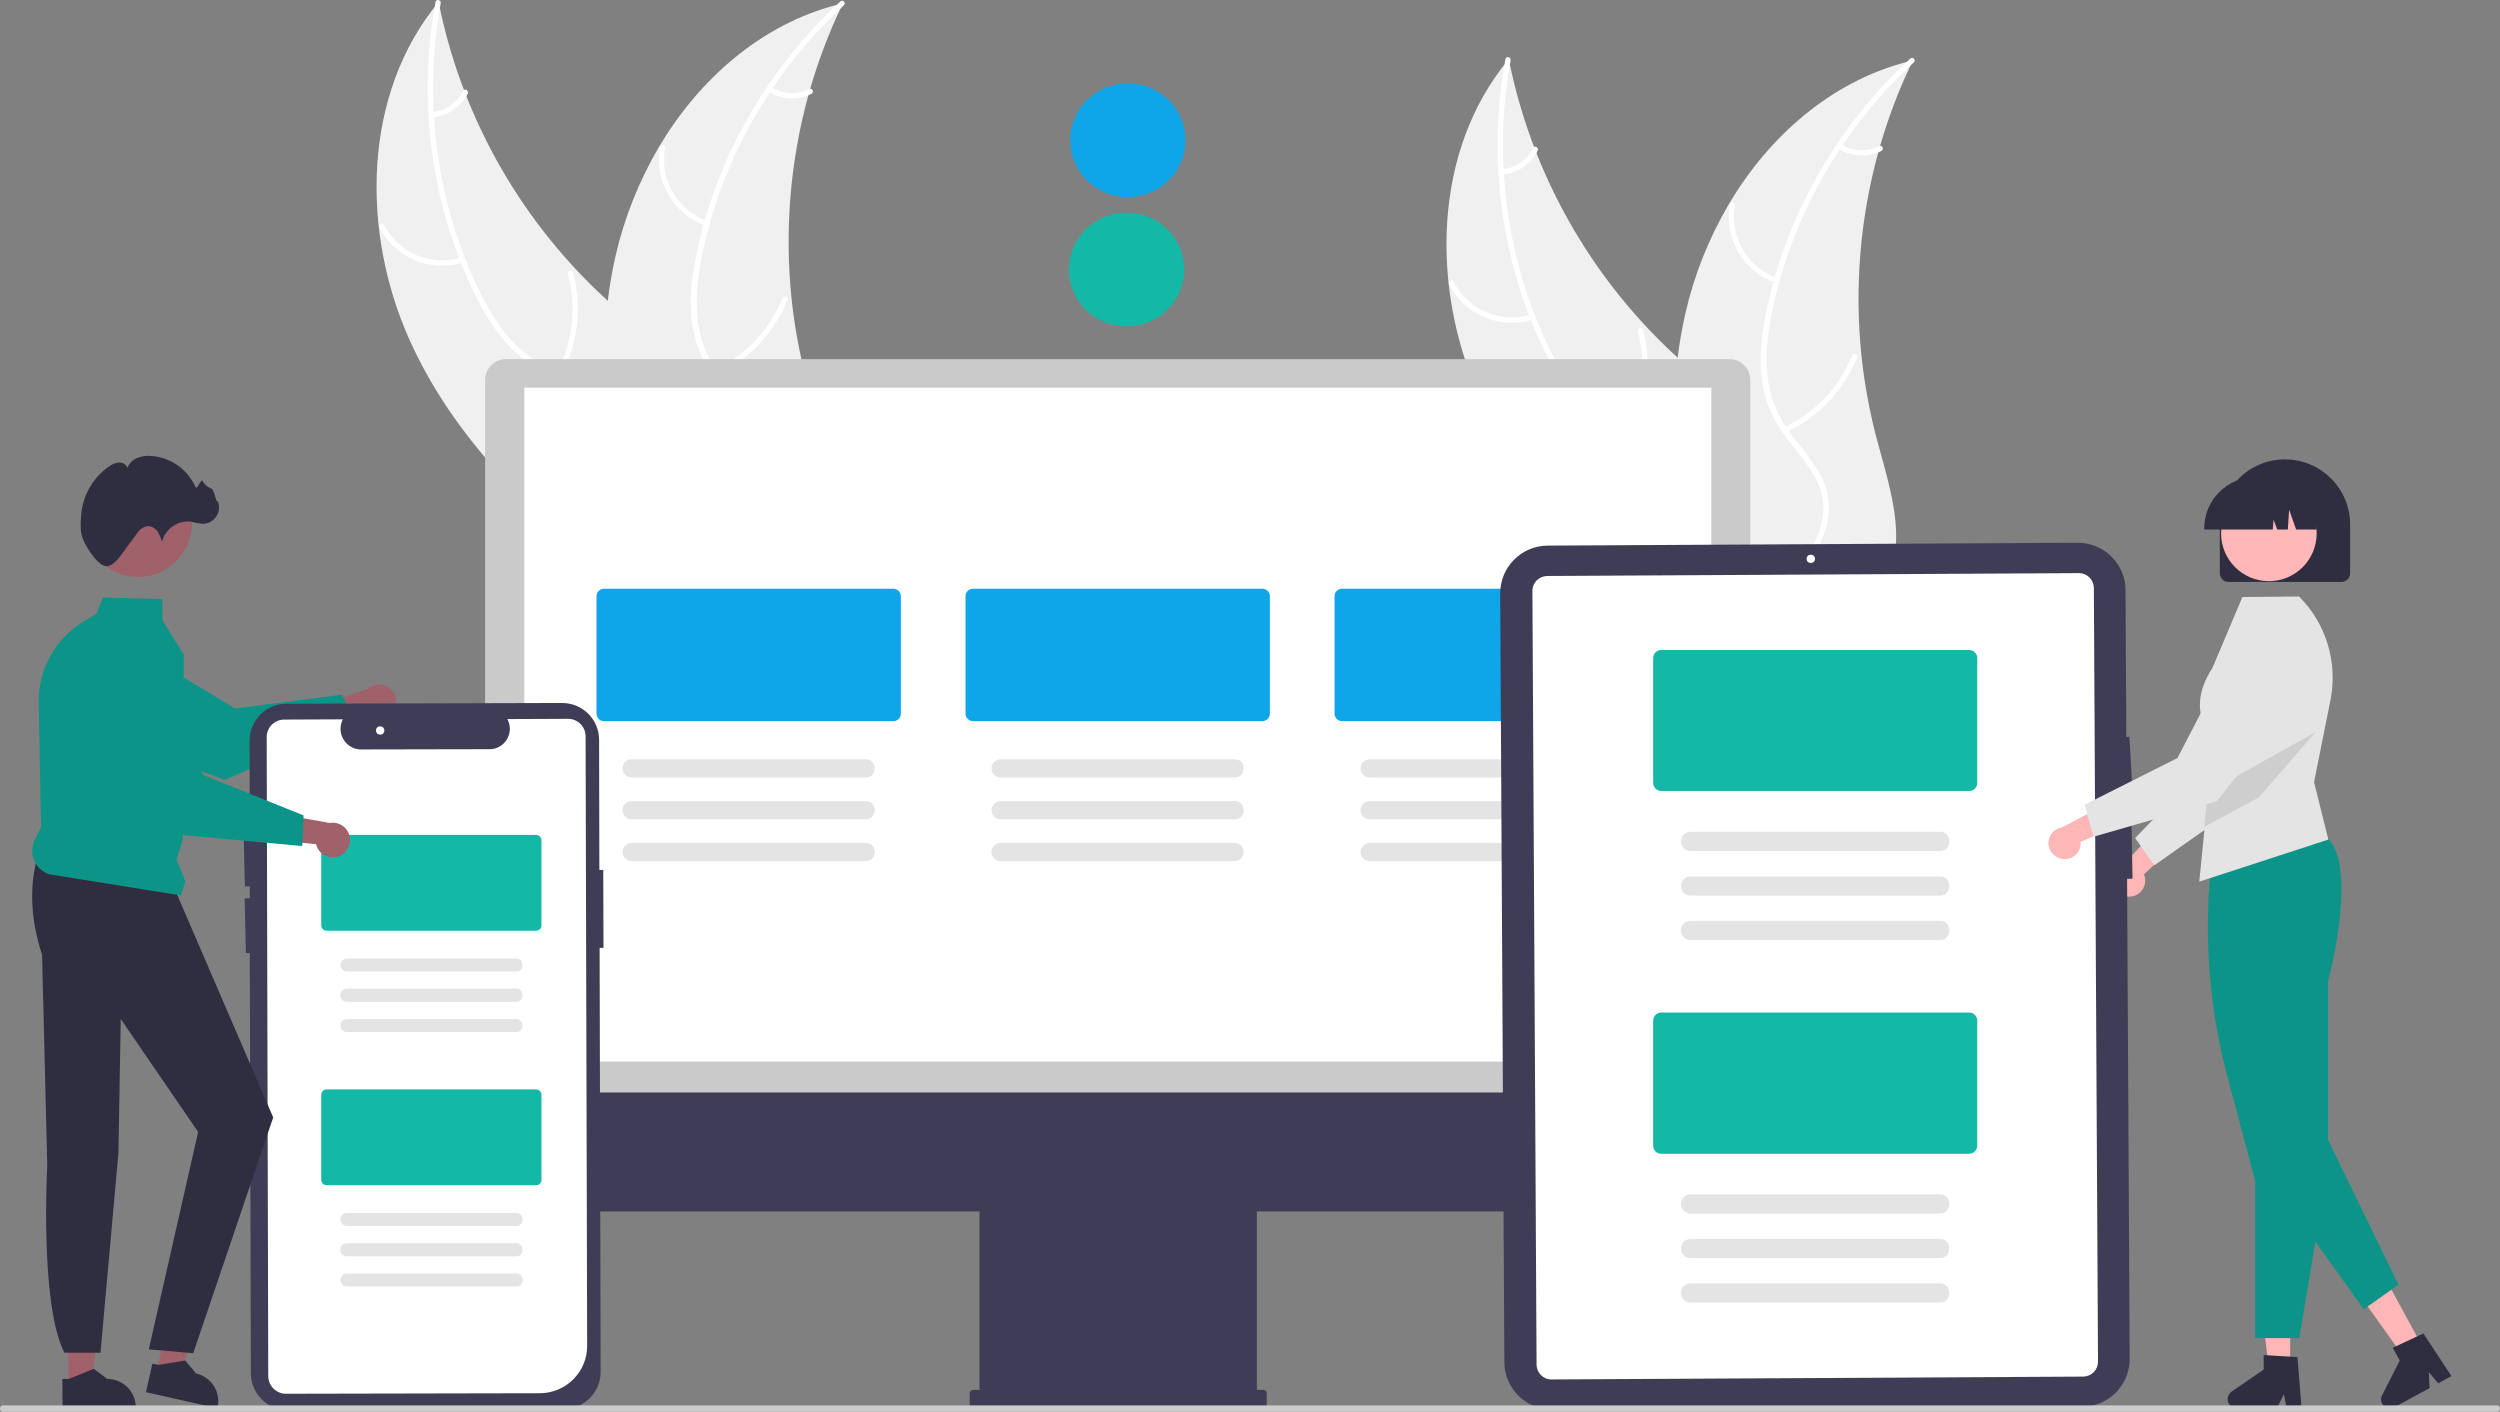 <?xml version="1.0" encoding="utf-8"?>
<!-- Generator: Adobe Illustrator 24.1.1, SVG Export Plug-In . SVG Version: 6.00 Build 0)  -->
<svg version="1.1" id="fea1fc4e-769a-4b20-9f11-50e93fd8b410"
	 xmlns="http://www.w3.org/2000/svg" xmlns:xlink="http://www.w3.org/1999/xlink" x="0px" y="0px" viewBox="0 0 962.7 543.6"
	 style="enable-background:new 0 0 962.7 543.6;" xml:space="preserve">
<rect x="0" y="0" width="962.7" height="543.6" fill="#808080" stroke="none"/>
<style type="text/css">
	.st0{fill:#FFB6B6;}
	.st1{fill:#E4E4E4;}
	.st2{fill:#2F2E41;}
	.st3{fill:#0D9488;}
	.st4{opacity:0.1;enable-background:new    ;}
	.st5{fill:#A0616A;}
	.st6{fill:#F0F0F0;}
	.st7{fill:#FFFFFF;}
	.st8{fill:#CACACA;}
	.st9{fill:#3F3D56;}
	.st10{fill:#0EA5E9;}
	.st11{fill:#14B8A6;}
	.st12{fill:#CCCCCC;}
	.st13{fill:#FFB7B7;}
</style>
<path class="st0" d="M821.4,345.1c3.3-0.8,5.3-4.1,4.5-7.4c-0.1-0.4-0.2-0.7-0.3-1l15.9-14.9l-11-2.6L817,333.7
	c-3,1.6-4.2,5.3-2.6,8.3C815.7,344.6,818.6,345.8,821.4,345.1L821.4,345.1z"/>
<path class="st1" d="M829.6,333.2l-7.4-10.5l27.9-28.8l6.5-45.4c1.2-8.4,9-14.3,17.5-13.1c0.9,0.1,1.9,0.4,2.8,0.7l0,0
	c8.1,2.7,12.4,11.5,9.7,19.6l-16.5,49L829.6,333.2z"/>
<polygon class="st0" points="881.9,526.6 873.7,526.6 869.7,494.9 881.9,494.9 "/>
<path class="st2" d="M886.3,542.3h-5.8l-1-5.5l-2.7,5.5h-15.5c-1.9,0-3.5-1.6-3.5-3.5c0-1.1,0.6-2.2,1.5-2.9l12.4-8.5v-5.6l13,0.8
	L886.3,542.3z"/>
<polygon class="st0" points="932.7,518.3 925.4,522.2 906.8,496.2 917.5,490.4 "/>
<path class="st2" d="M944,529.9l-5.1,2.8l-3.6-4.3l0.3,6.1l-13.6,7.4c-1.7,0.9-3.8,0.3-4.7-1.4c-0.5-1-0.6-2.2,0-3.2l6.8-13.4
	l-2.7-4.9l11.8-5.5L944,529.9z"/>
<path class="st3" d="M885.4,515.3h-17v-60.6l-10.5-39.5c-7.6-28.2-9.6-57.7-5.9-86.7v-0.1l0.1-0.1c0.3-0.2,27.2-22.5,44.3-5.5
	c11.5,11.5,0.7,52.8,0.1,55.1v71.2L885.4,515.3z"/>
<path class="st1" d="M885.3,229.7L885.3,229.7l-21.8,0.2L852,257.1c-10.7,16.6-0.5,26.1,0.3,27.6l-2,20.4l-1.3,13.2l-2.1,21.2
	l49.7-16.2l-5.5-22.1l6.4-32C900.2,254.9,895.7,240,885.3,229.7z"/>
<polygon class="st3" points="875.2,455.1 910.2,504.2 923.6,494.7 894.4,434.7 "/>
<polygon class="st4" points="891.7,281.9 869.8,307.1 848.8,318.4 850.2,305.2 862.5,298.2 "/>
<path class="st5" d="M151.2,274.3c-2.2,2.9-6.4,3.5-9.3,1.3c-0.3-0.2-0.6-0.5-0.9-0.8l-21.6,9.4l2.1-12l20.2-7.1
	c2.9-2.3,7.1-1.9,9.4,1C153,268.4,153.1,271.8,151.2,274.3L151.2,274.3z"/>
<path class="st3" d="M136.8,278l-50.1,22.3h-0.1L29.5,280c-8.8-4.6-12.5-15.3-8.4-24.4l0,0c4.3-9.5,15.4-13.6,24.9-9.4
	c0.7,0.3,1.3,0.6,2,1l42.5,25.6l41.2-5.3L136.8,278z"/>
<path class="st6" d="M157.8,131.1c-18.9-41.9-18.2-95,11.1-130.3c9.8,49,36.7,93,75.8,124.1c15.1,11.9,33.2,23.7,37.3,42.5
	c2.6,11.7-1.1,24.1-7.4,34.3s-15.1,18.6-23.8,26.9l-1,2.8C212.1,205.2,176.7,173,157.8,131.1z"/>
<path class="st7" d="M169.7,1.3c-6.8,37-1.7,76.5,14.7,110.4c3.6,7.3,7.8,14.5,13.5,20.4c5.6,5.7,12.6,9.8,20.3,11.9
	c7.1,2.1,14.7,3.4,21.2,7.2c6.9,4,11.1,10.7,12.8,18.4c2,9.4,0.6,19-1.2,28.3c-2,10.3-4.1,21-1.3,31.4c0.3,1.3-1.6,1.7-2,0.5
	c-4.9-18.1,4.7-35.9,3.3-54.1c-0.6-8.5-3.8-16.8-11.1-21.7c-6.4-4.3-14.1-5.7-21.4-7.7c-7.6-2.2-14.5-5.4-20.3-10.9
	c-6-5.6-10.5-12.6-14.2-19.8c-8.3-16.4-14-34-16.9-52.2c-3.4-20.7-3.2-41.9,0.6-62.6C168-0.6,170,0,169.7,1.3L169.7,1.3z"/>
<path class="st7" d="M178.5,101c-12.7,4.1-26.4-1.7-32.5-13.5c-0.6-1.2,1.2-2.1,1.8-1c5.6,11,18.5,16.4,30.2,12.5
	C179.3,98.6,179.8,100.6,178.5,101L178.5,101z"/>
<path class="st7" d="M214.5,143.4c6.1-11.7,7.6-25.2,4.2-37.9c-0.3-1.3,1.6-1.7,2-0.5c3.5,13.2,1.9,27.3-4.5,39.4
	C215.6,145.6,213.9,144.5,214.5,143.4L214.5,143.4z"/>
<path class="st7" d="M166.4,43.2c5.1-0.5,9.7-3.6,12-8.2c0.6-1.2,2.3-0.1,1.7,1.1c-2.6,5.1-7.6,8.5-13.3,9.1
	c-0.5,0.1-1.1-0.2-1.2-0.8C165.6,43.9,165.9,43.3,166.4,43.2z"/>
<path class="st6" d="M324.6,1.2c-0.4,0.7-0.7,1.5-1,2.2c-4.7,9.9-8.5,20.2-11.6,30.7c-0.2,0.8-0.5,1.6-0.7,2.5
	c-7,25.5-9.2,52-6.5,78.3c1.1,10.5,3,20.8,5.6,31c3.7,14,8.8,29,7.6,43c-0.1,1.5-0.3,2.9-0.6,4.4l-64,39.1c-0.2,0-0.4,0-0.6,0.1
	l-2.5,1.7c-0.2-0.5-0.3-1.1-0.5-1.6c-0.1-0.3-0.2-0.6-0.3-0.9c-0.1-0.2-0.1-0.4-0.2-0.6c0-0.1,0-0.1-0.1-0.2
	c-0.1-0.2-0.1-0.4-0.2-0.5c-1-3-1.9-6-2.8-9l0,0c-6.9-23.1-12-47-13.2-70.8c0-0.7-0.1-1.5-0.1-2.2c-0.5-10.8-0.1-21.6,1.1-32.3
	c0.7-5.9,1.7-11.7,3-17.4c3.4-14.9,9.1-29.1,16.8-42.2c15.5-26.1,39.3-47,68.3-54.6C323.1,1.6,323.8,1.4,324.6,1.2z"/>
<path class="st7" d="M324.9,2.1c-27.7,25.5-47.4,60-54.7,97c-1.6,8-2.5,16.2-1.5,24.4c1,7.9,4.1,15.4,9,21.7
	c4.5,6,9.7,11.6,12.6,18.5c3.1,7.3,2.4,15.2-0.9,22.4c-4,8.7-11,15.5-18,21.9c-7.8,7.1-16,14.3-20,24.3c-0.5,1.2-2.3,0.4-1.9-0.8
	c6.9-17.4,25.3-25.9,35.2-41.2c4.6-7.1,7.1-15.7,4.2-24c-2.5-7.3-7.9-13-12.5-19c-4.8-6.3-8.3-13.1-9.6-20.9
	c-1.4-8-0.8-16.3,0.6-24.3c3.2-18.1,9.3-35.6,18-51.9c9.8-18.6,22.7-35.4,38.2-49.6C324.7-0.4,325.9,1.2,324.9,2.1z"/>
<path class="st7" d="M271.9,87c-12.6-4.4-20.1-17.2-17.8-30.3c0.2-1.3,2.2-1,2,0.3c-2.2,12.2,4.9,24.2,16.6,28.2
	C274,85.5,273.1,87.4,271.9,87L271.9,87z"/>
<path class="st7" d="M275.1,142.5c11.9-5.6,21.3-15.5,26.2-27.7c0.5-1.2,2.3-0.4,1.9,0.8c-5.2,12.7-14.9,23-27.3,28.8
	C274.6,144.9,273.9,143,275.1,142.5L275.1,142.5z"/>
<path class="st7" d="M297.1,33.6c4.4,2.7,9.9,2.9,14.6,0.7c1.2-0.6,1.9,1.3,0.7,1.9c-5.2,2.4-11.2,2.2-16.1-0.7
	c-0.5-0.2-0.7-0.8-0.5-1.3C295.9,33.6,296.5,33.3,297.1,33.6L297.1,33.6z"/>
<path class="st6" d="M569.8,153.1c-18.9-41.9-18.2-95,11.2-130.3c9.8,49,36.7,93,75.8,124.1c15.1,11.9,33.2,23.7,37.3,42.5
	c2.6,11.7-1.1,24.1-7.4,34.3c-6.3,10.2-15.1,18.6-23.8,26.9l-1,2.8C624.1,227.2,588.7,195,569.8,153.1z"/>
<path class="st7" d="M581.7,23.3c-6.8,37-1.7,76.5,14.7,110.4c3.6,7.3,7.8,14.5,13.5,20.4c5.6,5.7,12.6,9.8,20.3,11.9
	c7.1,2.1,14.7,3.4,21.2,7.2c6.9,4,11.1,10.7,12.8,18.4c2,9.4,0.6,19-1.2,28.3c-2,10.3-4.1,21-1.3,31.4c0.3,1.3-1.6,1.7-2,0.5
	c-4.9-18.1,4.7-35.9,3.3-54.1c-0.6-8.5-3.8-16.8-11.1-21.7c-6.4-4.3-14.1-5.7-21.4-7.7c-7.6-2.2-14.5-5.4-20.3-10.9
	c-6-5.6-10.5-12.6-14.2-19.8c-8.3-16.4-14-34-16.9-52.2c-3.4-20.7-3.2-41.9,0.6-62.6C580,21.4,582,22,581.7,23.3L581.7,23.3z"/>
<path class="st7" d="M590.5,123c-12.7,4.1-26.4-1.7-32.5-13.5c-0.6-1.2,1.2-2.1,1.8-1c5.6,11,18.5,16.4,30.2,12.5
	C591.3,120.6,591.8,122.6,590.5,123L590.5,123z"/>
<path class="st7" d="M626.5,165.4c6.1-11.7,7.6-25.2,4.2-37.9c-0.3-1.3,1.6-1.7,2-0.5c3.5,13.2,1.9,27.3-4.5,39.4
	C627.6,167.6,625.9,166.5,626.5,165.4L626.5,165.4z"/>
<path class="st7" d="M578.4,65.2c5.1-0.5,9.7-3.6,12-8.2c0.6-1.2,2.3-0.1,1.7,1.1c-2.6,5.1-7.6,8.5-13.3,9.1
	c-0.5,0.1-1.1-0.2-1.2-0.8C577.6,65.9,577.9,65.3,578.4,65.2z"/>
<path class="st6" d="M736.6,23.2c-0.4,0.7-0.7,1.5-1,2.2c-4.7,9.9-8.5,20.2-11.6,30.7c-0.2,0.8-0.5,1.6-0.7,2.5
	c-7,25.5-9.2,52-6.5,78.3c1.1,10.5,3,20.8,5.6,31c3.7,14,8.8,29,7.6,43c-0.1,1.5-0.3,2.9-0.6,4.4l-64,39.1c-0.2,0-0.4,0-0.6,0.1
	l-2.5,1.7c-0.2-0.5-0.3-1.1-0.5-1.6c-0.1-0.3-0.2-0.6-0.3-0.9c-0.1-0.2-0.1-0.4-0.2-0.6c0-0.1,0-0.1-0.1-0.2
	c-0.1-0.2-0.1-0.4-0.2-0.5c-1-3-1.9-6-2.8-9l0,0c-6.9-23.1-12-47-13.2-70.8c0-0.7-0.1-1.5-0.1-2.2c-0.5-10.8-0.1-21.6,1.1-32.3
	c0.7-5.9,1.7-11.7,3-17.4c3.4-14.9,9.1-29.1,16.8-42.2c15.5-26.1,39.3-47,68.3-54.6C735.1,23.6,735.8,23.4,736.6,23.2z"/>
<path class="st7" d="M736.9,24.1c-27.7,25.5-47.4,60-54.7,97c-1.6,8-2.5,16.2-1.5,24.4c1,7.9,4.1,15.4,9,21.7
	c4.5,6,9.7,11.6,12.6,18.5c3.1,7.3,2.4,15.2-0.9,22.4c-4,8.7-11,15.5-18,21.9c-7.8,7.1-16,14.3-20,24.3c-0.5,1.2-2.3,0.4-1.9-0.8
	c6.9-17.4,25.3-25.9,35.2-41.2c4.6-7.1,7.1-15.7,4.2-24c-2.5-7.3-7.9-13-12.5-19c-4.8-6.3-8.3-13.1-9.6-20.9
	c-1.4-8-0.8-16.3,0.6-24.3c3.2-18.1,9.3-35.6,18-51.9c9.8-18.6,22.7-35.4,38.2-49.6C736.7,21.6,737.9,23.2,736.9,24.1z"/>
<path class="st7" d="M683.9,109c-12.6-4.4-20.1-17.2-17.8-30.3c0.2-1.3,2.2-1,2,0.3c-2.2,12.2,4.9,24.2,16.6,28.2
	C686,107.5,685.1,109.4,683.9,109L683.9,109z"/>
<path class="st7" d="M687.1,164.5c11.9-5.6,21.3-15.5,26.2-27.7c0.5-1.2,2.3-0.4,1.9,0.8c-5.2,12.7-14.9,23-27.3,28.8
	C686.6,166.9,685.9,165,687.1,164.5L687.1,164.5z"/>
<path class="st7" d="M709.1,55.6c4.4,2.7,9.9,2.9,14.6,0.7c1.2-0.6,1.9,1.3,0.7,1.9c-5.2,2.4-11.2,2.2-16.1-0.7
	c-0.5-0.2-0.7-0.8-0.5-1.3C707.9,55.6,708.5,55.3,709.1,55.6z"/>
<path class="st8" d="M186.8,428.3H674v-282c0-4.4-3.6-8-8-8H194.8c-4.4,0-8,3.6-8,8V428.3z"/>
<rect x="201.9" y="149.3" class="st7" width="457.1" height="259.5"/>
<path class="st9" d="M186.4,420.7v34.8c0,6.1,4.9,11,11,11l0,0h179.8v68.7h-2.4c-0.8,0-1.4,0.6-1.4,1.4l0,0v4.8
	c0,0.8,0.6,1.4,1.4,1.4l0,0h111.6c0.8,0,1.4-0.6,1.4-1.4l0,0v-4.8c0-0.8-0.6-1.4-1.4-1.4l0,0H484v-68.7h179.8c6.1,0,11-4.9,11-11
	l0,0v-34.8H186.4z"/>
<path class="st10" d="M344,277.7H232.6c-1.6,0-2.9-1.3-2.9-2.9v-45.2c0-1.6,1.3-2.9,2.9-2.9H344c1.6,0,2.9,1.3,2.9,2.9v45.2
	C346.9,276.4,345.6,277.7,344,277.7z"/>
<path class="st1" d="M333.4,299.4h-90.2c-1.9,0-3.5-1.6-3.5-3.5s1.6-3.5,3.5-3.5h90.2C337.9,292.3,338,299.4,333.4,299.4z"/>
<path class="st1" d="M333.4,315.5h-90.2c-1.9,0-3.5-1.6-3.5-3.5s1.6-3.5,3.5-3.5h90.2C337.9,308.4,338,315.5,333.4,315.5z"/>
<path class="st1" d="M333.4,331.6h-90.2c-1.9,0-3.5-1.6-3.5-3.5s1.6-3.5,3.5-3.5h90.2C337.9,324.5,338,331.6,333.4,331.6z"/>
<path class="st10" d="M486.1,277.7H374.7c-1.6,0-2.9-1.3-2.9-2.9v-45.2c0-1.6,1.3-2.9,2.9-2.9h111.4c1.6,0,2.9,1.3,2.9,2.9v45.2
	C489,276.4,487.7,277.7,486.1,277.7z"/>
<path class="st1" d="M475.5,299.4h-90.2c-1.9,0-3.5-1.6-3.5-3.5s1.6-3.5,3.5-3.5h90.2C480,292.3,480.1,299.4,475.5,299.4z"/>
<path class="st1" d="M475.5,315.5h-90.2c-1.9,0-3.5-1.6-3.5-3.5s1.6-3.5,3.5-3.5h90.2C480,308.4,480.1,315.5,475.5,315.5z"/>
<path class="st1" d="M475.5,331.6h-90.2c-1.9,0-3.5-1.6-3.5-3.5s1.6-3.5,3.5-3.5h90.2C480,324.5,480.1,331.6,475.5,331.6z"/>
<path class="st10" d="M628.2,277.7H516.8c-1.6,0-2.9-1.3-2.9-2.9v-45.2c0-1.6,1.3-2.9,2.9-2.9h111.4c1.6,0,2.9,1.3,2.9,2.9v45.2
	C631.1,276.4,629.8,277.7,628.2,277.7z"/>
<path class="st1" d="M617.6,299.4h-90.2c-1.9,0-3.5-1.6-3.5-3.5s1.6-3.5,3.5-3.5h90.2C622.1,292.3,622.2,299.4,617.6,299.4z"/>
<path class="st1" d="M617.6,315.5h-90.2c-1.9,0-3.5-1.6-3.5-3.5s1.6-3.5,3.5-3.5h90.2C622.1,308.4,622.2,315.5,617.6,315.5z"/>
<path class="st1" d="M617.6,331.6h-90.2c-1.9,0-3.5-1.6-3.5-3.5s1.6-3.5,3.5-3.5h90.2C622.1,324.5,622.2,331.6,617.6,331.6z"/>
<path class="st9" d="M818.5,227.2l0.3,56.6l1.2-0.1l1.2,21l-2.3,0.1l0.1,12.6h1.8l0.4,21h-2.1l1,184.9c0,10.1-8.1,18.3-18.2,18.4
	l-204.2,1.1c-10.1,0-18.3-8.1-18.4-18.2l-1.6-296.1c0-10.1,8.1-18.3,18.2-18.4l204.2-1.1C810.2,209,818.5,217.2,818.5,227.2z"/>
<path class="st7" d="M802.3,530.1l-204.9,1.1c-3.1,0-5.6-2.5-5.7-5.6l-1.6-298.1c0-3.1,2.5-5.6,5.6-5.7l204.9-1.1
	c3.1,0,5.6,2.5,5.7,5.6l1.6,298.1C807.9,527.5,805.4,530,802.3,530.1z"/>
<circle class="st7" cx="697.3" cy="215.2" r="1.6"/>
<path class="st11" d="M758.3,304.6H639.7c-1.7,0-3.1-1.4-3.1-3.1v-48.1c0-1.7,1.4-3.1,3.1-3.1h118.6c1.7,0,3.1,1.4,3.1,3.1v48.1
	C761.4,303.2,760,304.6,758.3,304.6z"/>
<path class="st1" d="M747,327.7h-96c-2.1,0-3.7-1.7-3.7-3.7s1.7-3.7,3.7-3.7h96C751.8,320.2,751.9,327.8,747,327.7z"/>
<path class="st1" d="M747,344.9h-96c-2.1,0-3.7-1.7-3.7-3.7c0-2.1,1.7-3.7,3.7-3.7h96C751.8,337.3,751.9,344.9,747,344.9z"/>
<path class="st1" d="M747,362h-96c-2.1,0-3.7-1.7-3.7-3.7c0-2.1,1.7-3.7,3.7-3.7h96C751.8,354.4,751.9,362.1,747,362z"/>
<path class="st11" d="M758.3,444.3H639.7c-1.7,0-3.1-1.4-3.1-3.1V393c0-1.7,1.4-3.1,3.1-3.1h118.6c1.7,0,3.1,1.4,3.1,3.1v48.1
	C761.4,442.9,760,444.3,758.3,444.3z"/>
<path class="st1" d="M747,467.3h-96c-2.1,0-3.7-1.7-3.7-3.7c0-2.1,1.7-3.7,3.7-3.7h96C751.8,459.8,751.9,467.4,747,467.3z"/>
<path class="st1" d="M747,484.5h-96c-2.1,0-3.7-1.7-3.7-3.7c0-2.1,1.7-3.7,3.7-3.7h96C751.8,476.9,751.9,484.6,747,484.5z"/>
<path class="st1" d="M747,501.6h-96c-2.1,0-3.7-1.7-3.7-3.7c0-2.1,1.7-3.7,3.7-3.7h96C751.8,494.1,751.9,501.7,747,501.6z"/>
<path class="st9" d="M231.3,528.3L230.9,365h1.5l-0.1-30h-1.5l-0.1-50.1c0-7.9-6.4-14.2-14.3-14.2l0,0L110.3,271
	c-7.9,0-14.2,6.4-14.2,14.3l0,0l0.1,34.9l-2.4,0.1l0.5,21h1.9v4.6l-2,0.1l0.5,21h1.5l0.4,161.8c0,7.9,6.4,14.2,14.2,14.2
	c0,0,0,0,0.1,0l106.1-0.3C225,542.5,231.3,536.1,231.3,528.3z"/>
<path class="st7" d="M107.8,536.3c-2.7-1-4.5-3.5-4.5-6.4l-0.6-246c0-3.8,3-6.8,6.8-6.8L132,277l-0.3,0.7c-1.6,4,0.3,8.6,4.3,10.3
	c0.9,0.4,2,0.6,3,0.6l50.1-0.1c2.5-0.2,4.8-1.6,6.1-3.8c1.3-2.1,1.5-4.8,0.5-7.1l-0.3-0.7l23.3-0.1c3.8,0,6.8,3,6.8,6.8l0.6,234.7
	c0,10-8.1,18.1-18.1,18.2l-98.1,0.2C109.3,536.7,108.5,536.6,107.8,536.3z"/>
<circle class="st7" cx="146.4" cy="281.3" r="1.6"/>
<path class="st11" d="M206.4,358.4h-80.6c-1.2,0-2.1-0.9-2.1-2.1v-32.7c0-1.2,0.9-2.1,2.1-2.1h80.6c1.2,0,2.1,0.9,2.1,2.1v32.7
	C208.6,357.5,207.6,358.4,206.4,358.4z"/>
<path class="st1" d="M198.8,374.1h-65.2c-1.4,0-2.5-1.1-2.5-2.5s1.1-2.5,2.5-2.5h65.2C202,369,202.1,374.2,198.8,374.1z"/>
<path class="st1" d="M198.8,385.8h-65.2c-1.4,0-2.5-1.1-2.6-2.5s1.1-2.5,2.5-2.6l0,0h65.2C202,380.6,202.1,385.8,198.8,385.8z"/>
<path class="st1" d="M198.8,397.4h-65.2c-1.4,0-2.5-1.1-2.5-2.5s1.1-2.5,2.5-2.5h65.2C202,392.3,202.1,397.5,198.8,397.4z"/>
<path class="st11" d="M206.4,456.4h-80.6c-1.2,0-2.1-0.9-2.1-2.1v-32.7c0-1.2,0.9-2.1,2.1-2.1h80.6c1.2,0,2.1,0.9,2.1,2.1v32.7
	C208.6,455.5,207.6,456.4,206.4,456.4z"/>
<path class="st1" d="M198.8,472.1h-65.2c-1.4,0-2.5-1.1-2.5-2.5s1.1-2.5,2.5-2.5h65.2C202,467,202.1,472.2,198.8,472.1z"/>
<path class="st1" d="M198.8,483.8h-65.2c-1.4,0-2.5-1.1-2.6-2.5s1.1-2.5,2.5-2.6l0,0h65.2C202,478.6,202.1,483.8,198.8,483.8z"/>
<path class="st1" d="M198.8,495.4h-65.2c-1.4,0-2.5-1.1-2.5-2.5s1.1-2.5,2.5-2.5h65.2C202,490.3,202.1,495.5,198.8,495.4z"/>
<polygon class="st5" points="26.3,533.9 35,533.9 39.2,500.1 26.3,500.1 "/>
<path class="st2" d="M24,531h2.5l9.6-3.9l5.2,3.9l0,0c6.1,0,11,4.9,11,11v0.4H24.1L24,531z"/>
<polygon class="st5" points="60.2,528.4 68.8,530.3 80.3,498.3 67.7,495.4 "/>
<path class="st2" d="M58.7,525.1l2.4,0.5l10.2-1.7l4.2,5l0,0c5.9,1.3,9.6,7.2,8.3,13.1l-0.1,0.3l-27.5-6.2L58.7,525.1z"/>
<path class="st2" d="M15.2,327.4c-4.1,12.4-3.7,25.8,1,40.3l2,81.2c0,0-3,53.3,6.6,72h13.9l6.9-76.9l0.9-51.6l29.8,43.5l-19,83.7
	l17.1,1.5l30.8-90.8l-38-88.1L15.2,327.4z"/>
<path class="st3" d="M69.6,344.8l-50.5-8.1c-5.1-1.6-7.9-7-6.2-12.1c0.2-0.5,0.3-0.9,0.6-1.4l2.3-4.6l-0.9-48.1
	c-0.2-12.7,6.4-24.6,17.3-31.2l4.9-2.9l2.5-6.3l22.9,0.6l0.1,8.3l8.2,13.1v0.1l-0.5,71.3l-2.3,7.4l3.4,8.6L69.6,344.8z"/>
<circle class="st5" cx="53.1" cy="201.4" r="20.8"/>
<path class="st2" d="M31.4,205.9c-0.6-2.6-0.3-6.3,0-8.9c0.9-7,4.8-13.4,10.6-17.4c1.1-0.8,2.4-1.4,3.8-1.5c1.4-0.1,2.7,0.7,3.3,2
	c0.7-1.8,2.1-3.1,3.9-3.8c1.7-0.7,3.6-0.9,5.5-0.7c7.4,0.6,13.8,5.2,16.8,12c0.6,1.3,2.1-3.6,2.8-2.3c0.6,1.3,1.8,2.3,3.2,2.8
	c1.4,0.4,1.9,6.1,2.5,4.8c1.4,3.2-0.1,6.9-3.3,8.3c-0.9,0.4-1.8,0.5-2.7,0.5c-1.4-0.2-2.8-0.4-4.1-0.8c-5.2-0.7-10,2.7-11.3,7.7
	c-0.4-1.4-1-2.8-1.8-4s-2.2-2-3.7-2c-1.4,0.2-2.7,0.9-3.6,2.1c-0.9,1.1-1.6,2.3-2.5,3.4c-2.7,3.1-6.4,10.5-10.2,9.9
	C37.2,217.4,32.2,209.5,31.4,205.9z"/>
<path class="st5" d="M130.8,329.6c-3.4,1.5-7.3-0.1-8.7-3.4c-0.2-0.4-0.3-0.7-0.4-1.1l-23.4-2.4l7.7-9.5l21,3.7
	c3.6-0.6,7.1,1.8,7.7,5.5C135.3,325.4,133.6,328.4,130.8,329.6L130.8,329.6z"/>
<path class="st3" d="M116.4,325.8l-54.6-5l-0.1-0.1L21.8,275c-5.4-8.3-3.4-19.5,4.6-25.4l0,0c8.4-6.2,20.1-4.4,26.3,4
	c0.4,0.6,0.8,1.2,1.2,1.8l24.5,43.1l38.5,15.5L116.4,325.8z"/>
<path class="st12" d="M961.5,543.6H1.2c-0.7,0-1.2-0.5-1.2-1.2s0.5-1.2,1.2-1.2h960.3c0.7,0,1.2,0.5,1.2,1.2
	S962.1,543.6,961.5,543.6z"/>
<path class="st0" d="M794.5,330.8c3.4,0.3,6.4-2.1,6.7-5.5c0-0.4,0-0.7,0-1.1l19.9-8.8l-9.5-6.1l-17.5,9.3c-3.4,0.5-5.7,3.6-5.2,7
	C789.4,328.4,791.6,330.5,794.5,330.8z"/>
<path class="st1" d="M806.2,322.2l-3.5-12.3l35.8-18l21.1-40.7c3.9-7.6,13.3-10.5,20.8-6.6c0.8,0.4,1.6,0.9,2.4,1.5l0,0
	c6.7,5.3,7.9,14.9,2.7,21.7l-31.8,40.7L806.2,322.2z"/>
<path class="st2" d="M854.8,220.7V202c0-13.9,11.2-25.1,25.1-25.1c13.8,0,25.1,11.2,25.1,25.1v18.7c0,1.9-1.5,3.4-3.4,3.4h-43.4
	C856.3,224.1,854.8,222.6,854.8,220.7z"/>
<circle class="st13" cx="873.7" cy="205.4" r="18.4"/>
<path class="st2" d="M848.8,203.5c0-11,8.9-19.8,19.8-19.8h3.7c11,0,19.8,8.9,19.8,19.8v0.4h-7.9l-2.7-7.6l-0.5,7.6h-4.1l-1.4-3.8
	l-0.3,3.8h-26.4V203.5z"/>
<ellipse class="st10" cx="434.3" cy="54" rx="22.2" ry="21.9"/>
<ellipse class="st11" cx="433.8" cy="103.8" rx="22.2" ry="21.9"/>
</svg>
